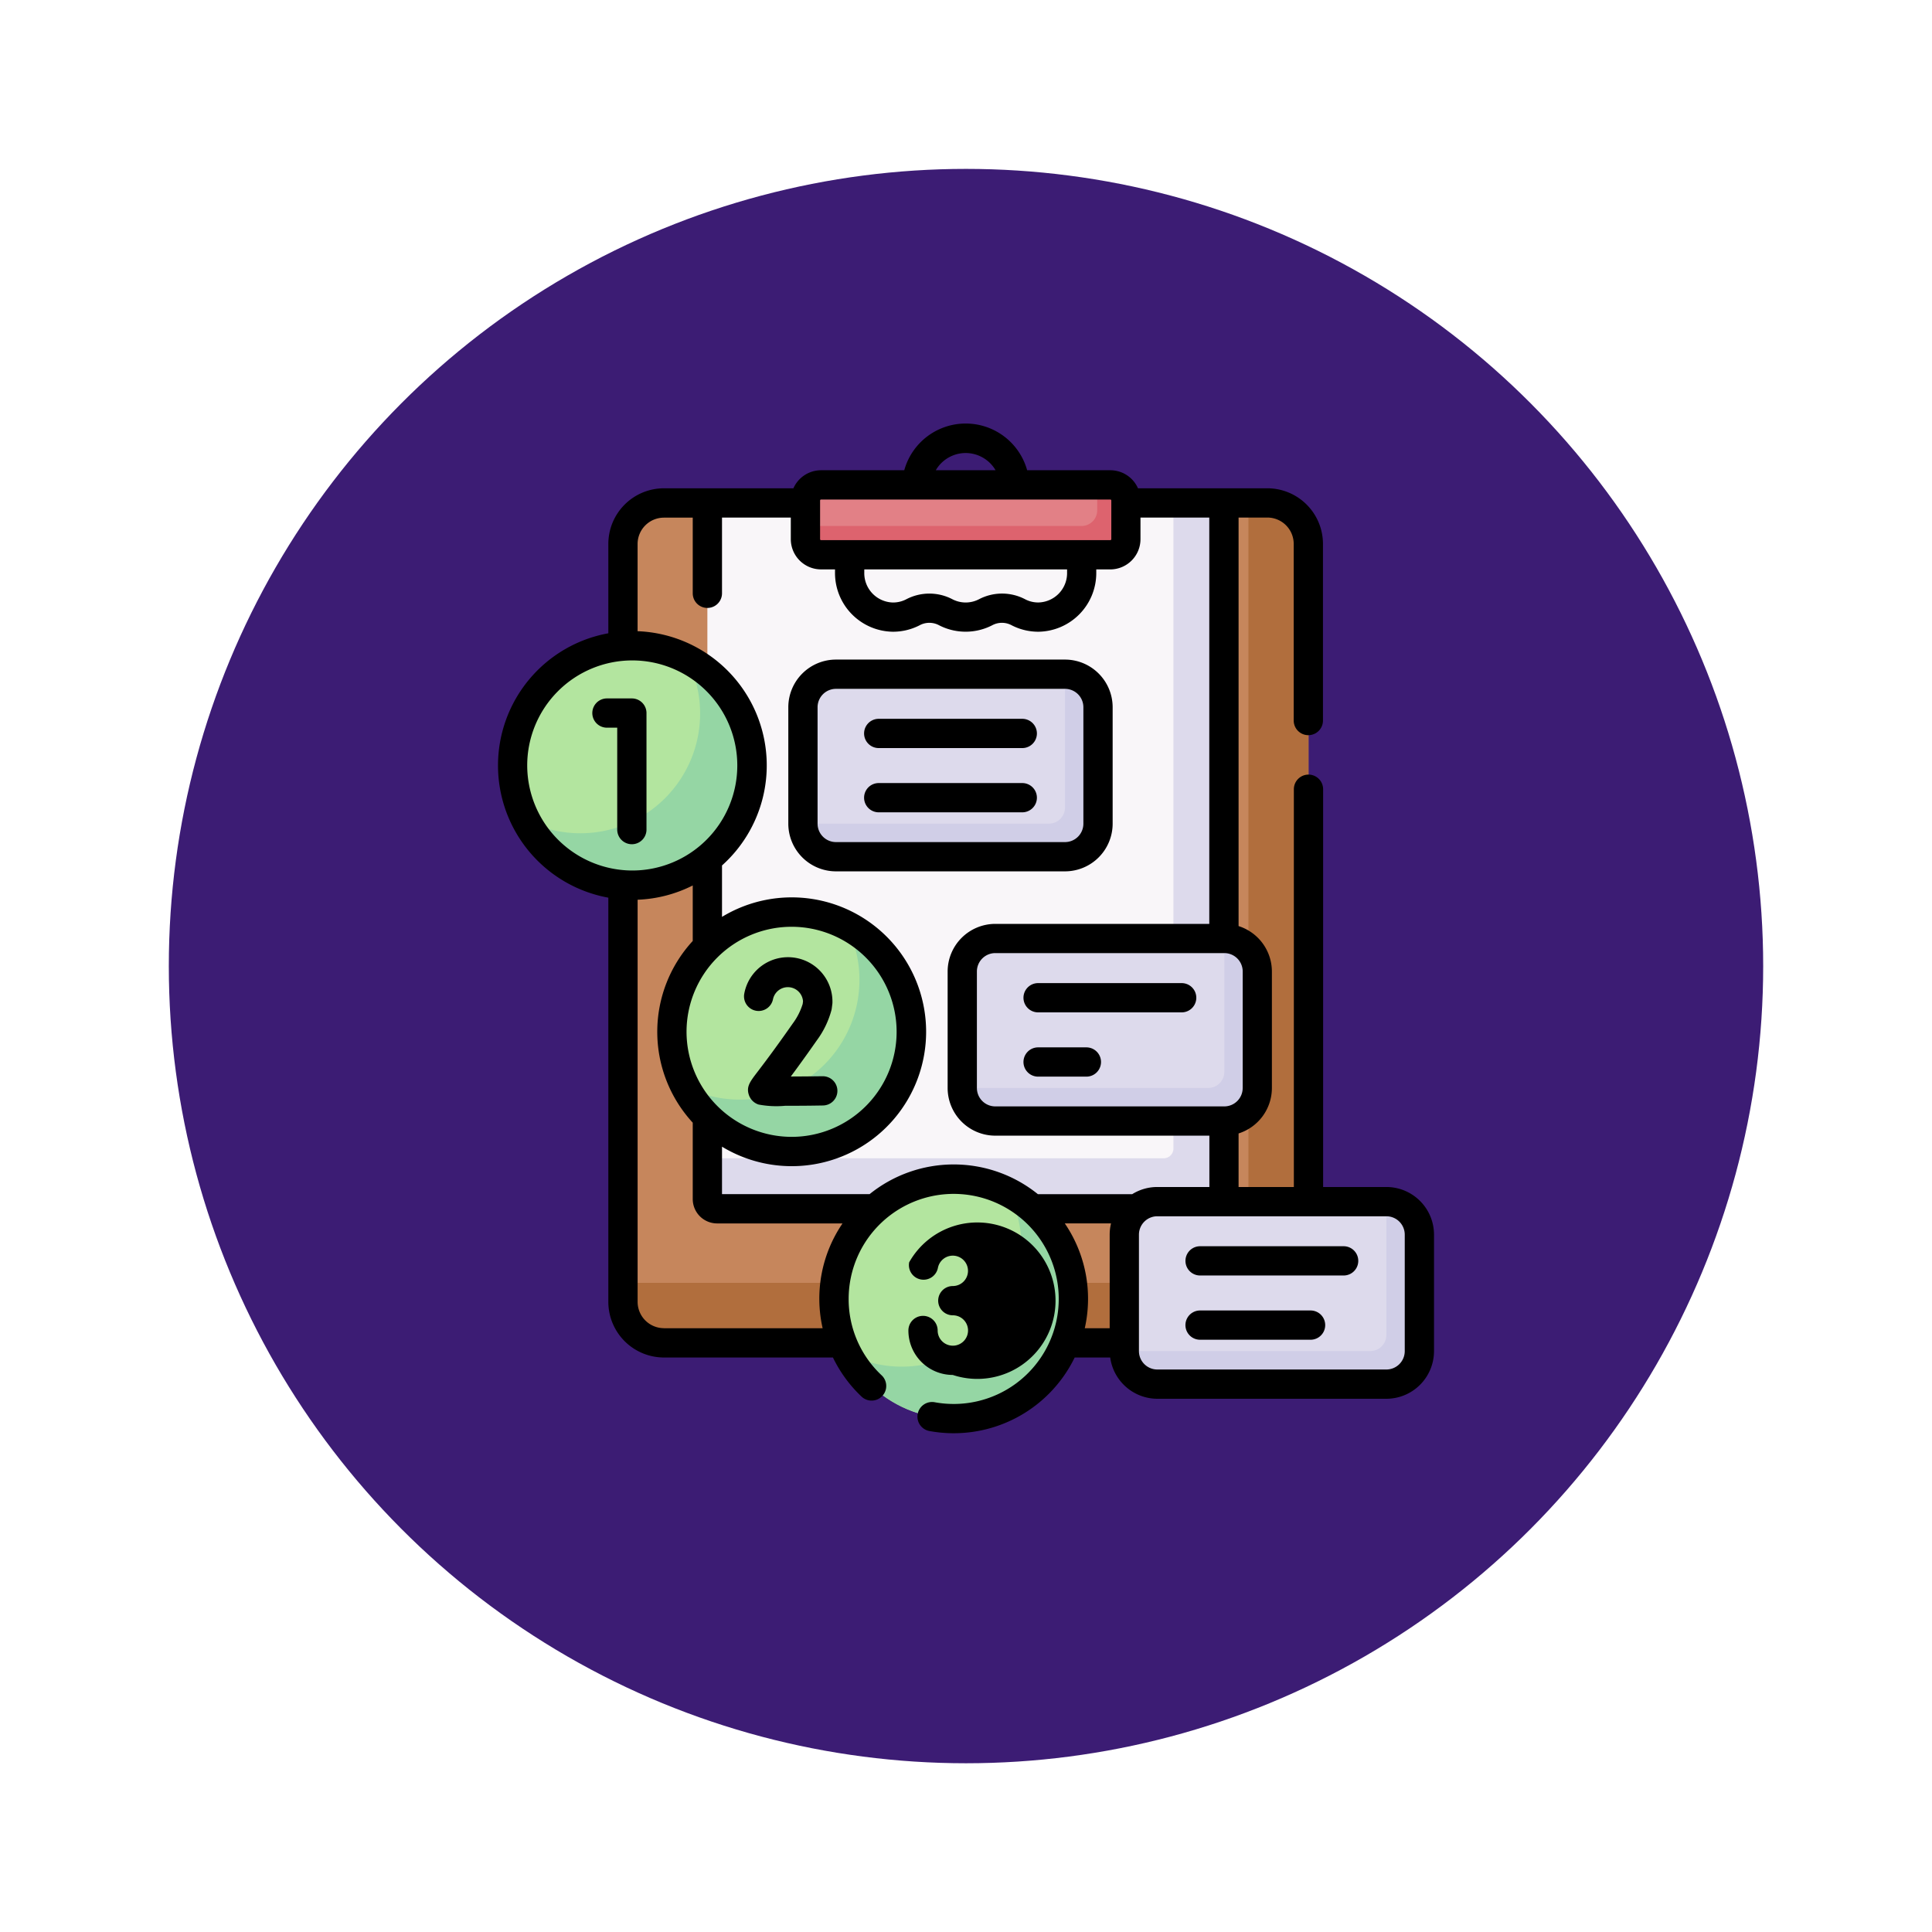 <svg xmlns="http://www.w3.org/2000/svg" xmlns:xlink="http://www.w3.org/1999/xlink" width="103" height="103" viewBox="0 0 103 103">
  <defs>
    <filter id="Elipse_5246" x="0" y="0" width="103" height="103" filterUnits="userSpaceOnUse">
      <feOffset dy="3" input="SourceAlpha"/>
      <feGaussianBlur stdDeviation="3" result="blur"/>
      <feFlood flood-opacity="0.161"/>
      <feComposite operator="in" in2="blur"/>
      <feComposite in="SourceGraphic"/>
    </filter>
  </defs>
  <g id="Grupo_1097334" data-name="Grupo 1097334" transform="translate(-275.5 -17335.156)">
    <g transform="matrix(1, 0, 0, 1, 275.5, 17335.16)" filter="url(#Elipse_5246)">
      <circle id="Elipse_5246-2" data-name="Elipse 5246" cx="42.5" cy="42.5" r="42.5" transform="translate(9 6)" fill="#3c1c74"/>
    </g>
    <g id="lista-de-quehaceres_4_" data-name="lista-de-quehaceres (4)" transform="translate(283.432 17357.748)">
      <g id="Grupo_1097315" data-name="Grupo 1097315" transform="translate(25.277 4.221)">
        <path id="Trazado_873923" data-name="Trazado 873923" d="M116.337,84.934H84.2a2.207,2.207,0,0,1-2.207-2.207V42.362A2.207,2.207,0,0,1,84.2,40.155h32.135a2.207,2.207,0,0,1,2.207,2.207V82.727A2.207,2.207,0,0,1,116.337,84.934Z" transform="translate(-81.995 -40.155)" fill="#c6865c"/>
      </g>
      <g id="Grupo_1097316" data-name="Grupo 1097316" transform="translate(25.277 4.221)">
        <path id="Trazado_873924" data-name="Trazado 873924" d="M116.36,40.155h-1.016V79.55a2.185,2.185,0,0,1-2.185,2.185H82V82.75a2.185,2.185,0,0,0,2.185,2.185h32.18a2.185,2.185,0,0,0,2.185-2.185V42.34a2.185,2.185,0,0,0-2.185-2.185Z" transform="translate(-81.995 -40.155)" fill="#b16e3d"/>
      </g>
      <g id="Grupo_1097317" data-name="Grupo 1097317" transform="translate(29.78 4.212)">
        <path id="Trazado_873925" data-name="Trazado 873925" d="M151.855,77.714H125.363a.526.526,0,0,1-.526-.526V40.6a.526.526,0,0,1,.526-.526h26.492a.526.526,0,0,1,.526.526V77.188A.526.526,0,0,1,151.855,77.714Z" transform="translate(-124.837 -40.073)" fill="#f9f6f9"/>
      </g>
      <g id="Grupo_1097318" data-name="Grupo 1097318" transform="translate(29.78 4.212)">
        <path id="Trazado_873926" data-name="Trazado 873926" d="M151.86,40.073h-2.176V74.5a.52.52,0,0,1-.52.52H124.837v2.176a.52.52,0,0,0,.52.52h26.5a.52.52,0,0,0,.52-.52v-36.6A.52.52,0,0,0,151.86,40.073Z" transform="translate(-124.837 -40.073)" fill="#dddaec"/>
      </g>
      <g id="Grupo_1097319" data-name="Grupo 1097319" transform="translate(27.889 26.033)">
        <circle id="Elipse_5550" data-name="Elipse 5550" cx="6.385" cy="6.385" r="6.385" fill="#b3e59f"/>
      </g>
      <g id="Grupo_1097320" data-name="Grupo 1097320" transform="translate(19.395 11.832)">
        <circle id="Elipse_5551" data-name="Elipse 5551" cx="6.385" cy="6.385" r="6.385" transform="translate(0)" fill="#b3e59f"/>
      </g>
      <g id="Grupo_1097321" data-name="Grupo 1097321" transform="translate(43.369 27.443)">
        <path id="Trazado_873927" data-name="Trazado 873927" d="M268.069,270.812H255.9a1.778,1.778,0,0,1-1.778-1.778v-6.173a1.778,1.778,0,0,1,1.778-1.778h12.174a1.778,1.778,0,0,1,1.778,1.778v6.173A1.778,1.778,0,0,1,268.069,270.812Z" transform="translate(-254.117 -261.083)" fill="#dddaec"/>
      </g>
      <g id="Grupo_1097322" data-name="Grupo 1097322" transform="translate(36.528 40.268)">
        <circle id="Elipse_5552" data-name="Elipse 5552" cx="6.385" cy="6.385" r="6.385" fill="#b3e59f"/>
      </g>
      <g id="Grupo_1097323" data-name="Grupo 1097323" transform="translate(28.592 26.736)">
        <path id="Trazado_873928" data-name="Trazado 873928" d="M122.128,254.359a6.384,6.384,0,0,1-8.593,8.593,6.384,6.384,0,1,0,8.593-8.593Z" transform="translate(-113.535 -254.359)" fill="#95d6a4"/>
      </g>
      <g id="Grupo_1097324" data-name="Grupo 1097324" transform="translate(20.098 12.536)">
        <path id="Trazado_873929" data-name="Trazado 873929" d="M41.321,119.262a6.384,6.384,0,0,1-8.593,8.593,6.384,6.384,0,1,0,8.593-8.593Z" transform="translate(-32.728 -119.262)" fill="#95d6a4"/>
      </g>
      <g id="Grupo_1097325" data-name="Grupo 1097325" transform="translate(37.232 40.972)">
        <path id="Trazado_873930" data-name="Trazado 873930" d="M204.319,389.789a6.384,6.384,0,0,1-8.593,8.593,6.384,6.384,0,1,0,8.593-8.593Z" transform="translate(-195.726 -389.789)" fill="#95d6a4"/>
      </g>
      <g id="Grupo_1097326" data-name="Grupo 1097326" transform="translate(52.008 41.47)">
        <path id="Trazado_873931" data-name="Trazado 873931" d="M350.26,404.264H338.085a1.778,1.778,0,0,1-1.778-1.778v-6.173a1.778,1.778,0,0,1,1.778-1.778H350.26a1.778,1.778,0,0,1,1.778,1.778v6.173A1.778,1.778,0,0,1,350.26,404.264Z" transform="translate(-336.307 -394.535)" fill="#dddaec"/>
      </g>
      <g id="Grupo_1097327" data-name="Grupo 1097327" transform="translate(34.875 13.352)">
        <path id="Trazado_873932" data-name="Trazado 873932" d="M187.262,136.759H175.088a1.778,1.778,0,0,1-1.778-1.778v-6.173a1.778,1.778,0,0,1,1.778-1.778h12.174a1.778,1.778,0,0,1,1.778,1.778v6.173A1.778,1.778,0,0,1,187.262,136.759Z" transform="translate(-173.31 -127.03)" fill="#dddaec"/>
      </g>
      <g id="Grupo_1097328" data-name="Grupo 1097328" transform="translate(43.369 27.443)">
        <path id="Trazado_873933" data-name="Trazado 873933" d="M268.088,261.083h0v7.108a.858.858,0,0,1-.858.858H254.117v0a1.76,1.76,0,0,0,1.76,1.76h12.211a1.76,1.76,0,0,0,1.76-1.76v-6.21A1.76,1.76,0,0,0,268.088,261.083Z" transform="translate(-254.117 -261.083)" fill="#d0cee7"/>
      </g>
      <g id="Grupo_1097329" data-name="Grupo 1097329" transform="translate(52.008 41.47)">
        <path id="Trazado_873934" data-name="Trazado 873934" d="M350.278,394.534h0v7.108a.858.858,0,0,1-.858.858H336.307v0a1.76,1.76,0,0,0,1.76,1.76h12.211a1.76,1.76,0,0,0,1.76-1.76v-6.21A1.76,1.76,0,0,0,350.278,394.534Z" transform="translate(-336.307 -394.534)" fill="#d0cee7"/>
      </g>
      <g id="Grupo_1097330" data-name="Grupo 1097330" transform="translate(34.875 13.352)">
        <path id="Trazado_873935" data-name="Trazado 873935" d="M187.28,127.029h0v7.108a.858.858,0,0,1-.858.858H173.309v0a1.76,1.76,0,0,0,1.76,1.76H187.28a1.76,1.76,0,0,0,1.76-1.76v-6.21A1.76,1.76,0,0,0,187.28,127.029Z" transform="translate(-173.309 -127.029)" fill="#d0cee7"/>
      </g>
      <g id="Grupo_1097331" data-name="Grupo 1097331" transform="translate(35.009 3.259)">
        <path id="Trazado_873936" data-name="Trazado 873936" d="M190.824,31h-15.4a.841.841,0,0,0-.841.841v2.044a.841.841,0,0,0,.841.841h15.4a.841.841,0,0,0,.841-.841V31.846A.841.841,0,0,0,190.824,31Z" transform="translate(-174.579 -31.005)" fill="#e28086"/>
      </g>
      <g id="Grupo_1097332" data-name="Grupo 1097332" transform="translate(35.009 3.259)">
        <path id="Trazado_873937" data-name="Trazado 873937" d="M190.833,31h-.7v1.363a.832.832,0,0,1-.832.832H174.579v.7a.832.832,0,0,0,.832.832h15.422a.832.832,0,0,0,.832-.832V31.837A.832.832,0,0,0,190.833,31Z" transform="translate(-174.579 -31.005)" fill="#dd636e"/>
      </g>
      <g id="Grupo_1097333" data-name="Grupo 1097333" transform="translate(18.615 0)">
        <path id="Trazado_873938" data-name="Trazado 873938" d="M293.55,283.7H285.9a.78.78,0,0,0,0,1.56h7.654a.78.78,0,0,0,0-1.56Z" transform="translate(-257.103 -253.88)"/>
        <path id="Trazado_873939" data-name="Trazado 873939" d="M288.47,316.29H285.9a.78.78,0,0,0,0,1.56h2.574a.78.78,0,0,0,0-1.56Z" transform="translate(-257.103 -283.044)"/>
        <path id="Trazado_873940" data-name="Trazado 873940" d="M65.979,40.69H62.607V19.484a.78.78,0,1,0-1.56,0V40.69H58.1V37.835a2.544,2.544,0,0,0,1.776-2.423V29.2A2.544,2.544,0,0,0,58.1,26.78V5h1.539a1.406,1.406,0,0,1,1.4,1.4v9.422a.78.78,0,1,0,1.56,0V6.405a2.968,2.968,0,0,0-2.965-2.965H52.737a1.614,1.614,0,0,0-1.474-.962H46.828a3.4,3.4,0,0,0-6.552,0H35.841a1.614,1.614,0,0,0-1.474.962H27.461A2.968,2.968,0,0,0,24.5,6.405V11.17a7.163,7.163,0,0,0,0,14.095V46.815a2.968,2.968,0,0,0,2.965,2.965h9.009A7.163,7.163,0,0,0,38,51.865a.78.78,0,1,0,1.071-1.135,5.553,5.553,0,0,1-1.759-4.077A5.6,5.6,0,1,1,41.9,52.165a.78.78,0,1,0-.281,1.535,7.172,7.172,0,0,0,7.743-3.92h1.894a2.543,2.543,0,0,0,2.516,2.2H65.979a2.543,2.543,0,0,0,2.54-2.54V43.23A2.542,2.542,0,0,0,65.979,40.69Zm-7.66-5.277a.981.981,0,0,1-.98.98H45.129a.981.981,0,0,1-.98-.98V29.2a.981.981,0,0,1,.98-.98H57.34a.981.981,0,0,1,.98.98v6.21ZM43.552,1.56a1.85,1.85,0,0,1,1.593.918H41.957a1.843,1.843,0,0,1,1.595-.918ZM35.789,4.091a.052.052,0,0,1,.052-.052H51.263a.052.052,0,0,1,.052.052V6.152a.052.052,0,0,1-.052.052H35.841a.052.052,0,0,1-.052-.052Zm2.357,3.673H48.957v.176a1.565,1.565,0,0,1-1.523,1.587,1.488,1.488,0,0,1-.708-.168A2.653,2.653,0,0,0,44.27,9.35a1.535,1.535,0,0,1-1.437,0,2.653,2.653,0,0,0-2.457.011,1.522,1.522,0,0,1-.708.168,1.565,1.565,0,0,1-1.523-1.587ZM20.175,18.217a5.6,5.6,0,1,1,5.6,5.6A5.611,5.611,0,0,1,20.175,18.217Zm8.494,14.2a5.6,5.6,0,1,1,5.6,5.6,5.611,5.611,0,0,1-5.6-5.6Zm-1.208,15.8a1.406,1.406,0,0,1-1.4-1.4V25.375A7.113,7.113,0,0,0,29,24.614v2.959a7.149,7.149,0,0,0,0,9.688v4.071a1.3,1.3,0,0,0,1.3,1.3h6.685a7.115,7.115,0,0,0-1.06,5.587H27.462Zm10.965-7.147H30.56v-2.53a7.165,7.165,0,1,0,0-12.251V23.548a7.159,7.159,0,0,0-4.5-12.489V6.405a1.406,1.406,0,0,1,1.4-1.4H29V9.039a.78.78,0,1,0,1.56,0V5h3.668V6.152a1.614,1.614,0,0,0,1.612,1.612h.745v.176a3.128,3.128,0,0,0,3.073,3.147,3.091,3.091,0,0,0,1.43-.34,1.094,1.094,0,0,1,1.011-.022,3.095,3.095,0,0,0,2.9,0,1.094,1.094,0,0,1,1.011.022,3.094,3.094,0,0,0,1.43.34,3.129,3.129,0,0,0,3.073-3.147V7.765h.745a1.614,1.614,0,0,0,1.612-1.612V5h3.668V26.663H45.129a2.543,2.543,0,0,0-2.54,2.54v6.21a2.543,2.543,0,0,0,2.54,2.54H56.543V40.69H53.768a2.525,2.525,0,0,0-1.338.382H47.4a7.144,7.144,0,0,0-8.973,0Zm10.414,1.56H51.3a2.537,2.537,0,0,0-.072.6v4.99H49.9a7.14,7.14,0,0,0-1.063-5.587ZM66.959,49.44a.981.981,0,0,1-.98.98H53.768a.981.981,0,0,1-.98-.98V43.23a.981.981,0,0,1,.98-.98H65.979a.981.981,0,0,1,.98.98v6.21Z" transform="translate(-18.615 0)"/>
        <path id="Trazado_873941" data-name="Trazado 873941" d="M375.741,417.153h-7.653a.78.78,0,1,0,0,1.56h7.653a.78.78,0,1,0,0-1.56Z" transform="translate(-330.655 -373.305)"/>
        <path id="Trazado_873942" data-name="Trazado 873942" d="M373.978,449.741h-5.891a.78.78,0,1,0,0,1.56h5.891a.78.78,0,0,0,0-1.56Z" transform="translate(-330.655 -402.468)"/>
        <path id="Trazado_873943" data-name="Trazado 873943" d="M183.178,128.357v-6.21a2.543,2.543,0,0,0-2.54-2.54H168.427a2.543,2.543,0,0,0-2.54,2.54v6.21a2.543,2.543,0,0,0,2.54,2.54h12.211A2.543,2.543,0,0,0,183.178,128.357Zm-15.731,0v-6.21a.981.981,0,0,1,.98-.98h12.211a.981.981,0,0,1,.98.98v6.21a.981.981,0,0,1-.98.98H168.427A.981.981,0,0,1,167.447,128.357Z" transform="translate(-150.407 -107.035)"/>
        <path id="Trazado_873944" data-name="Trazado 873944" d="M212.743,149.648h-7.653a.78.78,0,1,0,0,1.56h7.653a.78.78,0,1,0,0-1.56Z" transform="translate(-184.79 -133.918)"/>
        <path id="Trazado_873945" data-name="Trazado 873945" d="M212.743,182.236h-7.653a.78.78,0,1,0,0,1.56h7.653a.78.78,0,1,0,0-1.56Z" transform="translate(-184.79 -163.081)"/>
        <path id="Trazado_873946" data-name="Trazado 873946" d="M148.44,277.887a.78.78,0,0,0-.79-.77c-.57.007-1.173.012-1.693.014.338-.454.791-1.076,1.387-1.928a4.794,4.794,0,0,0,.781-1.62.742.742,0,0,0,.014-.077l.031-.24a.777.777,0,0,0,.006-.1,2.37,2.37,0,0,0-4.7-.458.78.78,0,0,0,1.531.3.81.81,0,0,1,1.6.116l-.018.14a3.435,3.435,0,0,1-.531,1.044c-.983,1.405-1.57,2.173-1.885,2.586-.393.515-.591.773-.459,1.2a.808.808,0,0,0,.525.532,5.1,5.1,0,0,0,1.415.066c.475,0,1.122,0,2.008-.016A.78.78,0,0,0,148.44,277.887Z" transform="translate(-130.343 -242.332)"/>
        <path id="Trazado_873947" data-name="Trazado 873947" d="M69.368,146.295v-6.213a.78.78,0,0,0-.78-.78H67.26a.78.78,0,1,0,0,1.56h.548v5.433a.78.78,0,0,0,1.56,0Z" transform="translate(-61.449 -124.659)"/>
        <path id="Trazado_873948" data-name="Trazado 873948" d="M229.14,415.021a4.17,4.17,0,1,0-2.326-6.008.78.78,0,0,0,1.531.3.81.81,0,1,1,.795.967.78.78,0,0,0,0,1.56.81.81,0,1,1-.8.924.824.824,0,0,1-.008-.114.78.78,0,0,0-1.56,0,2.368,2.368,0,0,0,2.37,2.37Z" transform="translate(-204.89 -364.31)"/>
      </g>
    </g>
  </g>
</svg>
